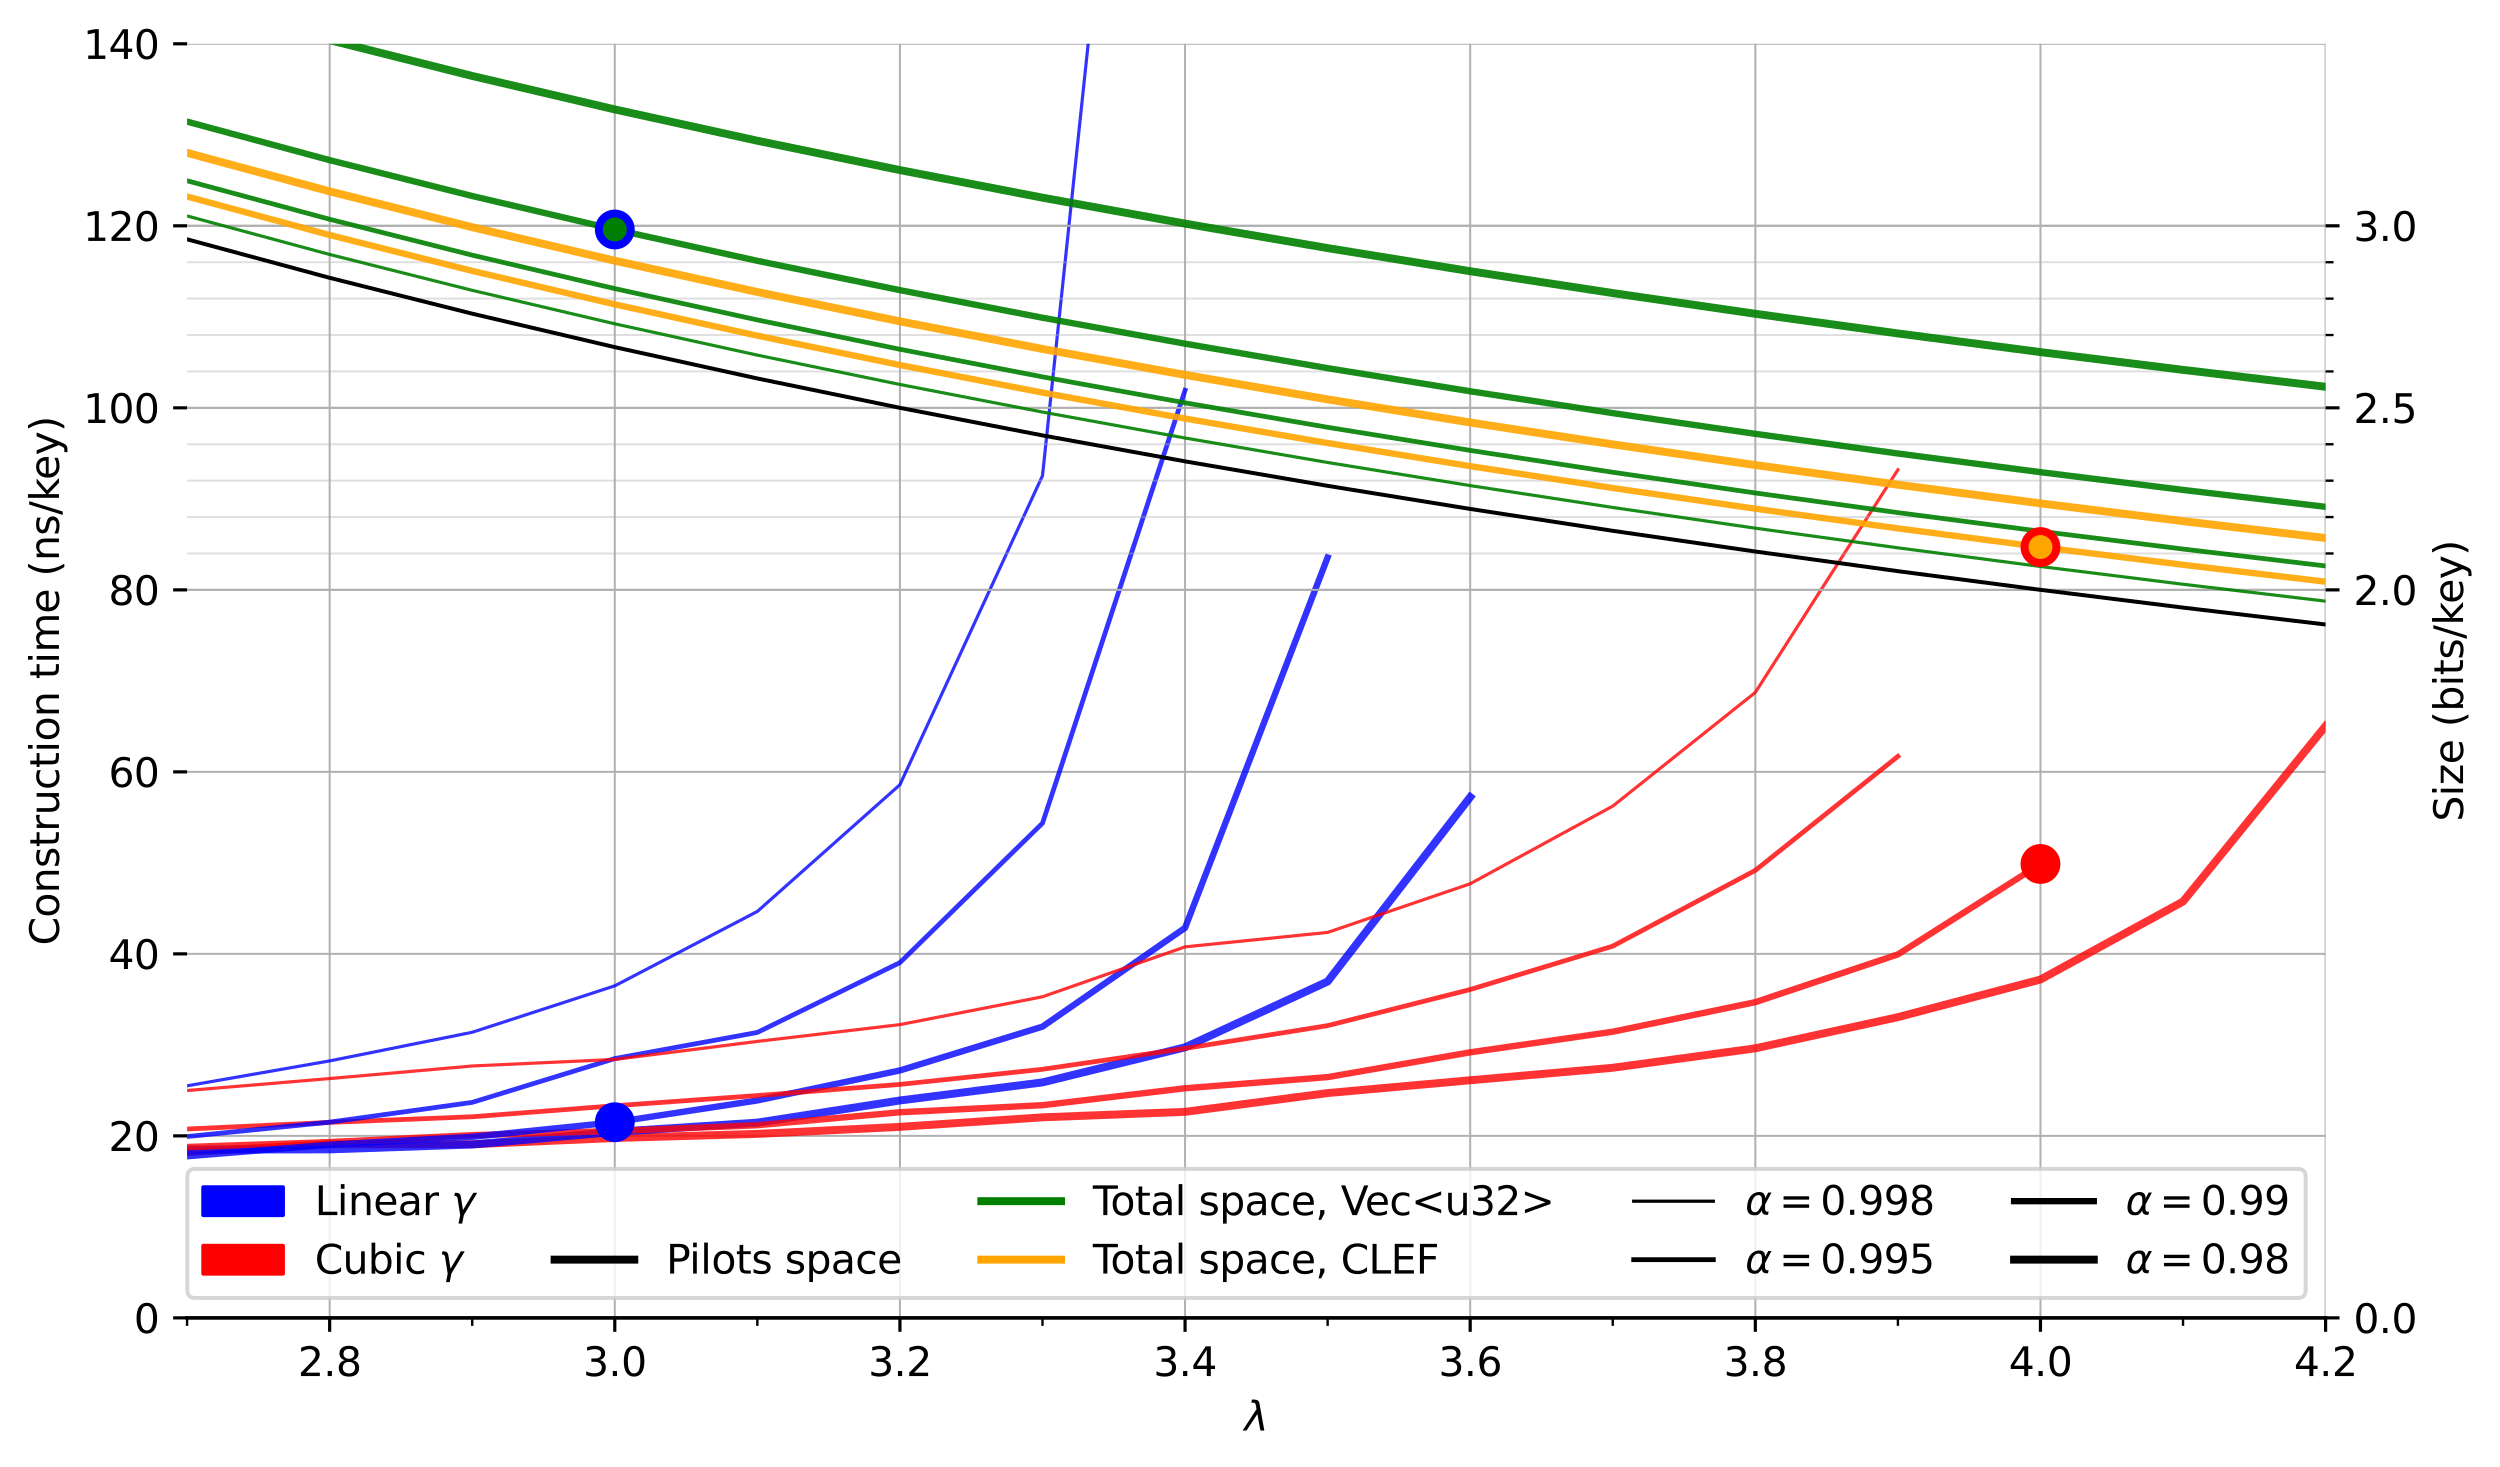 <?xml version="1.0" encoding="utf-8" standalone="no"?>
<!DOCTYPE svg PUBLIC "-//W3C//DTD SVG 1.1//EN"
  "http://www.w3.org/Graphics/SVG/1.1/DTD/svg11.dtd">
<svg xmlns:xlink="http://www.w3.org/1999/xlink" width="627.6pt" height="368.4pt" viewBox="0 0 627.6 368.4" xmlns="http://www.w3.org/2000/svg" version="1.1">
 <defs>
  <style type="text/css">*{stroke-linejoin: round; stroke-linecap: butt}</style>
 </defs>
 <g id="figure_1">
  <g id="patch_1">
   <path d="M 0 368.4 
L 627.6 368.4 
L 627.6 0 
L 0 0 
z
" style="fill: #ffffff"/>
  </g>
  <g id="axes_1">
   <g id="patch_2">
    <path d="M 46.966 330.843 
L 583.818 330.843 
L 583.818 10.999 
L 46.966 10.999 
z
" style="fill: #ffffff"/>
   </g>
   <g id="matplotlib.axis_1">
    <g id="xtick_1">
     <g id="line2d_1">
      <path d="M 82.756 330.843 
L 82.756 10.999 
" clip-path="url(#pf27d8ce9b6)" style="fill: none; stroke: #b0b0b0; stroke-width: 0.5; stroke-linecap: square"/>
     </g>
     <g id="line2d_2">
      <defs>
       <path id="mbc148c05b4" d="M 0 0 
L 0 3.5 
" style="stroke: #000000; stroke-width: 0.8"/>
      </defs>
      <g>
       <use xlink:href="#mbc148c05b4" x="82.756" y="330.843" style="stroke: #000000; stroke-width: 0.8"/>
      </g>
     </g>
     <g id="text_1">
      <!-- 2.8 -->
      <g transform="translate(74.804 345.442) scale(0.1 -0.1)">
       <defs>
        <path id="DejaVuSans-32" d="M 1228 531 
L 3431 531 
L 3431 0 
L 469 0 
L 469 531 
Q 828 903 1448 1529 
Q 2069 2156 2228 2338 
Q 2531 2678 2651 2914 
Q 2772 3150 2772 3378 
Q 2772 3750 2511 3984 
Q 2250 4219 1831 4219 
Q 1534 4219 1204 4116 
Q 875 4013 500 3803 
L 500 4441 
Q 881 4594 1212 4672 
Q 1544 4750 1819 4750 
Q 2544 4750 2975 4387 
Q 3406 4025 3406 3419 
Q 3406 3131 3298 2873 
Q 3191 2616 2906 2266 
Q 2828 2175 2409 1742 
Q 1991 1309 1228 531 
z
" transform="scale(0.016)"/>
        <path id="DejaVuSans-2e" d="M 684 794 
L 1344 794 
L 1344 0 
L 684 0 
L 684 794 
z
" transform="scale(0.016)"/>
        <path id="DejaVuSans-38" d="M 2034 2216 
Q 1584 2216 1326 1975 
Q 1069 1734 1069 1313 
Q 1069 891 1326 650 
Q 1584 409 2034 409 
Q 2484 409 2743 651 
Q 3003 894 3003 1313 
Q 3003 1734 2745 1975 
Q 2488 2216 2034 2216 
z
M 1403 2484 
Q 997 2584 770 2862 
Q 544 3141 544 3541 
Q 544 4100 942 4425 
Q 1341 4750 2034 4750 
Q 2731 4750 3128 4425 
Q 3525 4100 3525 3541 
Q 3525 3141 3298 2862 
Q 3072 2584 2669 2484 
Q 3125 2378 3379 2068 
Q 3634 1759 3634 1313 
Q 3634 634 3220 271 
Q 2806 -91 2034 -91 
Q 1263 -91 848 271 
Q 434 634 434 1313 
Q 434 1759 690 2068 
Q 947 2378 1403 2484 
z
M 1172 3481 
Q 1172 3119 1398 2916 
Q 1625 2713 2034 2713 
Q 2441 2713 2670 2916 
Q 2900 3119 2900 3481 
Q 2900 3844 2670 4047 
Q 2441 4250 2034 4250 
Q 1625 4250 1398 4047 
Q 1172 3844 1172 3481 
z
" transform="scale(0.016)"/>
       </defs>
       <use xlink:href="#DejaVuSans-32"/>
       <use xlink:href="#DejaVuSans-2e" transform="translate(63.623 0)"/>
       <use xlink:href="#DejaVuSans-38" transform="translate(95.41 0)"/>
      </g>
     </g>
    </g>
    <g id="xtick_2">
     <g id="line2d_3">
      <path d="M 154.336 330.843 
L 154.336 10.999 
" clip-path="url(#pf27d8ce9b6)" style="fill: none; stroke: #b0b0b0; stroke-width: 0.5; stroke-linecap: square"/>
     </g>
     <g id="line2d_4">
      <g>
       <use xlink:href="#mbc148c05b4" x="154.336" y="330.843" style="stroke: #000000; stroke-width: 0.8"/>
      </g>
     </g>
     <g id="text_2">
      <!-- 3.0 -->
      <g transform="translate(146.385 345.442) scale(0.1 -0.1)">
       <defs>
        <path id="DejaVuSans-33" d="M 2597 2516 
Q 3050 2419 3304 2112 
Q 3559 1806 3559 1356 
Q 3559 666 3084 287 
Q 2609 -91 1734 -91 
Q 1441 -91 1130 -33 
Q 819 25 488 141 
L 488 750 
Q 750 597 1062 519 
Q 1375 441 1716 441 
Q 2309 441 2620 675 
Q 2931 909 2931 1356 
Q 2931 1769 2642 2001 
Q 2353 2234 1838 2234 
L 1294 2234 
L 1294 2753 
L 1863 2753 
Q 2328 2753 2575 2939 
Q 2822 3125 2822 3475 
Q 2822 3834 2567 4026 
Q 2313 4219 1838 4219 
Q 1578 4219 1281 4162 
Q 984 4106 628 3988 
L 628 4550 
Q 988 4650 1302 4700 
Q 1616 4750 1894 4750 
Q 2613 4750 3031 4423 
Q 3450 4097 3450 3541 
Q 3450 3153 3228 2886 
Q 3006 2619 2597 2516 
z
" transform="scale(0.016)"/>
        <path id="DejaVuSans-30" d="M 2034 4250 
Q 1547 4250 1301 3770 
Q 1056 3291 1056 2328 
Q 1056 1369 1301 889 
Q 1547 409 2034 409 
Q 2525 409 2770 889 
Q 3016 1369 3016 2328 
Q 3016 3291 2770 3770 
Q 2525 4250 2034 4250 
z
M 2034 4750 
Q 2819 4750 3233 4129 
Q 3647 3509 3647 2328 
Q 3647 1150 3233 529 
Q 2819 -91 2034 -91 
Q 1250 -91 836 529 
Q 422 1150 422 2328 
Q 422 3509 836 4129 
Q 1250 4750 2034 4750 
z
" transform="scale(0.016)"/>
       </defs>
       <use xlink:href="#DejaVuSans-33"/>
       <use xlink:href="#DejaVuSans-2e" transform="translate(63.623 0)"/>
       <use xlink:href="#DejaVuSans-30" transform="translate(95.41 0)"/>
      </g>
     </g>
    </g>
    <g id="xtick_3">
     <g id="line2d_5">
      <path d="M 225.917 330.843 
L 225.917 10.999 
" clip-path="url(#pf27d8ce9b6)" style="fill: none; stroke: #b0b0b0; stroke-width: 0.5; stroke-linecap: square"/>
     </g>
     <g id="line2d_6">
      <g>
       <use xlink:href="#mbc148c05b4" x="225.917" y="330.843" style="stroke: #000000; stroke-width: 0.8"/>
      </g>
     </g>
     <g id="text_3">
      <!-- 3.2 -->
      <g transform="translate(217.965 345.442) scale(0.1 -0.1)">
       <use xlink:href="#DejaVuSans-33"/>
       <use xlink:href="#DejaVuSans-2e" transform="translate(63.623 0)"/>
       <use xlink:href="#DejaVuSans-32" transform="translate(95.41 0)"/>
      </g>
     </g>
    </g>
    <g id="xtick_4">
     <g id="line2d_7">
      <path d="M 297.497 330.843 
L 297.497 10.999 
" clip-path="url(#pf27d8ce9b6)" style="fill: none; stroke: #b0b0b0; stroke-width: 0.5; stroke-linecap: square"/>
     </g>
     <g id="line2d_8">
      <g>
       <use xlink:href="#mbc148c05b4" x="297.497" y="330.843" style="stroke: #000000; stroke-width: 0.8"/>
      </g>
     </g>
     <g id="text_4">
      <!-- 3.4 -->
      <g transform="translate(289.545 345.442) scale(0.1 -0.1)">
       <defs>
        <path id="DejaVuSans-34" d="M 2419 4116 
L 825 1625 
L 2419 1625 
L 2419 4116 
z
M 2253 4666 
L 3047 4666 
L 3047 1625 
L 3713 1625 
L 3713 1100 
L 3047 1100 
L 3047 0 
L 2419 0 
L 2419 1100 
L 313 1100 
L 313 1709 
L 2253 4666 
z
" transform="scale(0.016)"/>
       </defs>
       <use xlink:href="#DejaVuSans-33"/>
       <use xlink:href="#DejaVuSans-2e" transform="translate(63.623 0)"/>
       <use xlink:href="#DejaVuSans-34" transform="translate(95.41 0)"/>
      </g>
     </g>
    </g>
    <g id="xtick_5">
     <g id="line2d_9">
      <path d="M 369.077 330.843 
L 369.077 10.999 
" clip-path="url(#pf27d8ce9b6)" style="fill: none; stroke: #b0b0b0; stroke-width: 0.5; stroke-linecap: square"/>
     </g>
     <g id="line2d_10">
      <g>
       <use xlink:href="#mbc148c05b4" x="369.077" y="330.843" style="stroke: #000000; stroke-width: 0.8"/>
      </g>
     </g>
     <g id="text_5">
      <!-- 3.6 -->
      <g transform="translate(361.126 345.442) scale(0.1 -0.1)">
       <defs>
        <path id="DejaVuSans-36" d="M 2113 2584 
Q 1688 2584 1439 2293 
Q 1191 2003 1191 1497 
Q 1191 994 1439 701 
Q 1688 409 2113 409 
Q 2538 409 2786 701 
Q 3034 994 3034 1497 
Q 3034 2003 2786 2293 
Q 2538 2584 2113 2584 
z
M 3366 4563 
L 3366 3988 
Q 3128 4100 2886 4159 
Q 2644 4219 2406 4219 
Q 1781 4219 1451 3797 
Q 1122 3375 1075 2522 
Q 1259 2794 1537 2939 
Q 1816 3084 2150 3084 
Q 2853 3084 3261 2657 
Q 3669 2231 3669 1497 
Q 3669 778 3244 343 
Q 2819 -91 2113 -91 
Q 1303 -91 875 529 
Q 447 1150 447 2328 
Q 447 3434 972 4092 
Q 1497 4750 2381 4750 
Q 2619 4750 2861 4703 
Q 3103 4656 3366 4563 
z
" transform="scale(0.016)"/>
       </defs>
       <use xlink:href="#DejaVuSans-33"/>
       <use xlink:href="#DejaVuSans-2e" transform="translate(63.623 0)"/>
       <use xlink:href="#DejaVuSans-36" transform="translate(95.41 0)"/>
      </g>
     </g>
    </g>
    <g id="xtick_6">
     <g id="line2d_11">
      <path d="M 440.658 330.843 
L 440.658 10.999 
" clip-path="url(#pf27d8ce9b6)" style="fill: none; stroke: #b0b0b0; stroke-width: 0.5; stroke-linecap: square"/>
     </g>
     <g id="line2d_12">
      <g>
       <use xlink:href="#mbc148c05b4" x="440.658" y="330.843" style="stroke: #000000; stroke-width: 0.8"/>
      </g>
     </g>
     <g id="text_6">
      <!-- 3.8 -->
      <g transform="translate(432.706 345.442) scale(0.1 -0.1)">
       <use xlink:href="#DejaVuSans-33"/>
       <use xlink:href="#DejaVuSans-2e" transform="translate(63.623 0)"/>
       <use xlink:href="#DejaVuSans-38" transform="translate(95.41 0)"/>
      </g>
     </g>
    </g>
    <g id="xtick_7">
     <g id="line2d_13">
      <path d="M 512.238 330.843 
L 512.238 10.999 
" clip-path="url(#pf27d8ce9b6)" style="fill: none; stroke: #b0b0b0; stroke-width: 0.5; stroke-linecap: square"/>
     </g>
     <g id="line2d_14">
      <g>
       <use xlink:href="#mbc148c05b4" x="512.238" y="330.843" style="stroke: #000000; stroke-width: 0.8"/>
      </g>
     </g>
     <g id="text_7">
      <!-- 4.0 -->
      <g transform="translate(504.286 345.442) scale(0.1 -0.1)">
       <use xlink:href="#DejaVuSans-34"/>
       <use xlink:href="#DejaVuSans-2e" transform="translate(63.623 0)"/>
       <use xlink:href="#DejaVuSans-30" transform="translate(95.41 0)"/>
      </g>
     </g>
    </g>
    <g id="xtick_8">
     <g id="line2d_15">
      <path d="M 583.818 330.843 
L 583.818 10.999 
" clip-path="url(#pf27d8ce9b6)" style="fill: none; stroke: #b0b0b0; stroke-width: 0.5; stroke-linecap: square"/>
     </g>
     <g id="line2d_16">
      <g>
       <use xlink:href="#mbc148c05b4" x="583.818" y="330.843" style="stroke: #000000; stroke-width: 0.8"/>
      </g>
     </g>
     <g id="text_8">
      <!-- 4.2 -->
      <g transform="translate(575.867 345.442) scale(0.1 -0.1)">
       <use xlink:href="#DejaVuSans-34"/>
       <use xlink:href="#DejaVuSans-2e" transform="translate(63.623 0)"/>
       <use xlink:href="#DejaVuSans-32" transform="translate(95.41 0)"/>
      </g>
     </g>
    </g>
    <g id="xtick_9">
     <g id="line2d_17">
      <defs>
       <path id="m0cd9bfb0f4" d="M 0 0 
L 0 2 
" style="stroke: #000000; stroke-width: 0.6"/>
      </defs>
      <g>
       <use xlink:href="#m0cd9bfb0f4" x="46.966" y="330.843" style="stroke: #000000; stroke-width: 0.6"/>
      </g>
     </g>
    </g>
    <g id="xtick_10">
     <g id="line2d_18">
      <g>
       <use xlink:href="#m0cd9bfb0f4" x="118.546" y="330.843" style="stroke: #000000; stroke-width: 0.6"/>
      </g>
     </g>
    </g>
    <g id="xtick_11">
     <g id="line2d_19">
      <g>
       <use xlink:href="#m0cd9bfb0f4" x="190.126" y="330.843" style="stroke: #000000; stroke-width: 0.6"/>
      </g>
     </g>
    </g>
    <g id="xtick_12">
     <g id="line2d_20">
      <g>
       <use xlink:href="#m0cd9bfb0f4" x="261.707" y="330.843" style="stroke: #000000; stroke-width: 0.6"/>
      </g>
     </g>
    </g>
    <g id="xtick_13">
     <g id="line2d_21">
      <g>
       <use xlink:href="#m0cd9bfb0f4" x="333.287" y="330.843" style="stroke: #000000; stroke-width: 0.6"/>
      </g>
     </g>
    </g>
    <g id="xtick_14">
     <g id="line2d_22">
      <g>
       <use xlink:href="#m0cd9bfb0f4" x="404.867" y="330.843" style="stroke: #000000; stroke-width: 0.6"/>
      </g>
     </g>
    </g>
    <g id="xtick_15">
     <g id="line2d_23">
      <g>
       <use xlink:href="#m0cd9bfb0f4" x="476.448" y="330.843" style="stroke: #000000; stroke-width: 0.6"/>
      </g>
     </g>
    </g>
    <g id="xtick_16">
     <g id="line2d_24">
      <g>
       <use xlink:href="#m0cd9bfb0f4" x="548.028" y="330.843" style="stroke: #000000; stroke-width: 0.6"/>
      </g>
     </g>
    </g>
    <g id="text_9">
     <!-- $\lambda$ -->
     <g transform="translate(312.392 359.12) scale(0.1 -0.1)">
      <defs>
       <path id="DejaVuSans-Oblique-3bb" d="M 2350 4316 
L 3125 0 
L 2516 0 
L 2038 2588 
L 328 0 
L -281 0 
L 1903 3356 
L 1794 3975 
Q 1725 4369 1391 4369 
L 1091 4369 
L 1184 4863 
L 1550 4856 
Q 2253 4847 2350 4316 
z
" transform="scale(0.016)"/>
      </defs>
      <use xlink:href="#DejaVuSans-Oblique-3bb" transform="translate(0 0.016)"/>
     </g>
    </g>
   </g>
   <g id="matplotlib.axis_2">
    <g id="ytick_1">
     <g id="line2d_25">
      <path d="M 46.966 330.843 
L 583.818 330.843 
" clip-path="url(#pf27d8ce9b6)" style="fill: none; stroke: #b0b0b0; stroke-width: 0.5; stroke-linecap: square"/>
     </g>
     <g id="line2d_26">
      <defs>
       <path id="m68833908c8" d="M 0 0 
L -3.5 0 
" style="stroke: #000000; stroke-width: 0.8"/>
      </defs>
      <g>
       <use xlink:href="#m68833908c8" x="46.966" y="330.843" style="stroke: #000000; stroke-width: 0.8"/>
      </g>
     </g>
     <g id="text_10">
      <!-- 0 -->
      <g transform="translate(33.603 334.642) scale(0.1 -0.1)">
       <use xlink:href="#DejaVuSans-30"/>
      </g>
     </g>
    </g>
    <g id="ytick_2">
     <g id="line2d_27">
      <path d="M 46.966 285.151 
L 583.818 285.151 
" clip-path="url(#pf27d8ce9b6)" style="fill: none; stroke: #b0b0b0; stroke-width: 0.5; stroke-linecap: square"/>
     </g>
     <g id="line2d_28">
      <g>
       <use xlink:href="#m68833908c8" x="46.966" y="285.151" style="stroke: #000000; stroke-width: 0.8"/>
      </g>
     </g>
     <g id="text_11">
      <!-- 20 -->
      <g transform="translate(27.241 288.95) scale(0.1 -0.1)">
       <use xlink:href="#DejaVuSans-32"/>
       <use xlink:href="#DejaVuSans-30" transform="translate(63.623 0)"/>
      </g>
     </g>
    </g>
    <g id="ytick_3">
     <g id="line2d_29">
      <path d="M 46.966 239.459 
L 583.818 239.459 
" clip-path="url(#pf27d8ce9b6)" style="fill: none; stroke: #b0b0b0; stroke-width: 0.5; stroke-linecap: square"/>
     </g>
     <g id="line2d_30">
      <g>
       <use xlink:href="#m68833908c8" x="46.966" y="239.459" style="stroke: #000000; stroke-width: 0.8"/>
      </g>
     </g>
     <g id="text_12">
      <!-- 40 -->
      <g transform="translate(27.241 243.258) scale(0.1 -0.1)">
       <use xlink:href="#DejaVuSans-34"/>
       <use xlink:href="#DejaVuSans-30" transform="translate(63.623 0)"/>
      </g>
     </g>
    </g>
    <g id="ytick_4">
     <g id="line2d_31">
      <path d="M 46.966 193.767 
L 583.818 193.767 
" clip-path="url(#pf27d8ce9b6)" style="fill: none; stroke: #b0b0b0; stroke-width: 0.5; stroke-linecap: square"/>
     </g>
     <g id="line2d_32">
      <g>
       <use xlink:href="#m68833908c8" x="46.966" y="193.767" style="stroke: #000000; stroke-width: 0.8"/>
      </g>
     </g>
     <g id="text_13">
      <!-- 60 -->
      <g transform="translate(27.241 197.566) scale(0.1 -0.1)">
       <use xlink:href="#DejaVuSans-36"/>
       <use xlink:href="#DejaVuSans-30" transform="translate(63.623 0)"/>
      </g>
     </g>
    </g>
    <g id="ytick_5">
     <g id="line2d_33">
      <path d="M 46.966 148.075 
L 583.818 148.075 
" clip-path="url(#pf27d8ce9b6)" style="fill: none; stroke: #b0b0b0; stroke-width: 0.5; stroke-linecap: square"/>
     </g>
     <g id="line2d_34">
      <g>
       <use xlink:href="#m68833908c8" x="46.966" y="148.075" style="stroke: #000000; stroke-width: 0.8"/>
      </g>
     </g>
     <g id="text_14">
      <!-- 80 -->
      <g transform="translate(27.241 151.874) scale(0.1 -0.1)">
       <use xlink:href="#DejaVuSans-38"/>
       <use xlink:href="#DejaVuSans-30" transform="translate(63.623 0)"/>
      </g>
     </g>
    </g>
    <g id="ytick_6">
     <g id="line2d_35">
      <path d="M 46.966 102.383 
L 583.818 102.383 
" clip-path="url(#pf27d8ce9b6)" style="fill: none; stroke: #b0b0b0; stroke-width: 0.5; stroke-linecap: square"/>
     </g>
     <g id="line2d_36">
      <g>
       <use xlink:href="#m68833908c8" x="46.966" y="102.383" style="stroke: #000000; stroke-width: 0.8"/>
      </g>
     </g>
     <g id="text_15">
      <!-- 100 -->
      <g transform="translate(20.878 106.182) scale(0.1 -0.1)">
       <defs>
        <path id="DejaVuSans-31" d="M 794 531 
L 1825 531 
L 1825 4091 
L 703 3866 
L 703 4441 
L 1819 4666 
L 2450 4666 
L 2450 531 
L 3481 531 
L 3481 0 
L 794 0 
L 794 531 
z
" transform="scale(0.016)"/>
       </defs>
       <use xlink:href="#DejaVuSans-31"/>
       <use xlink:href="#DejaVuSans-30" transform="translate(63.623 0)"/>
       <use xlink:href="#DejaVuSans-30" transform="translate(127.246 0)"/>
      </g>
     </g>
    </g>
    <g id="ytick_7">
     <g id="line2d_37">
      <path d="M 46.966 56.691 
L 583.818 56.691 
" clip-path="url(#pf27d8ce9b6)" style="fill: none; stroke: #b0b0b0; stroke-width: 0.5; stroke-linecap: square"/>
     </g>
     <g id="line2d_38">
      <g>
       <use xlink:href="#m68833908c8" x="46.966" y="56.691" style="stroke: #000000; stroke-width: 0.8"/>
      </g>
     </g>
     <g id="text_16">
      <!-- 120 -->
      <g transform="translate(20.878 60.49) scale(0.1 -0.1)">
       <use xlink:href="#DejaVuSans-31"/>
       <use xlink:href="#DejaVuSans-32" transform="translate(63.623 0)"/>
       <use xlink:href="#DejaVuSans-30" transform="translate(127.246 0)"/>
      </g>
     </g>
    </g>
    <g id="ytick_8">
     <g id="line2d_39">
      <path d="M 46.966 10.999 
L 583.818 10.999 
" clip-path="url(#pf27d8ce9b6)" style="fill: none; stroke: #b0b0b0; stroke-width: 0.5; stroke-linecap: square"/>
     </g>
     <g id="line2d_40">
      <g>
       <use xlink:href="#m68833908c8" x="46.966" y="10.999" style="stroke: #000000; stroke-width: 0.8"/>
      </g>
     </g>
     <g id="text_17">
      <!-- 140 -->
      <g transform="translate(20.878 14.798) scale(0.1 -0.1)">
       <use xlink:href="#DejaVuSans-31"/>
       <use xlink:href="#DejaVuSans-34" transform="translate(63.623 0)"/>
       <use xlink:href="#DejaVuSans-30" transform="translate(127.246 0)"/>
      </g>
     </g>
    </g>
    <g id="text_18">
     <!-- Construction time (ns/key) -->
     <g transform="translate(14.798 237.34) rotate(-90) scale(0.1 -0.1)">
      <defs>
       <path id="DejaVuSans-43" d="M 4122 4306 
L 4122 3641 
Q 3803 3938 3442 4084 
Q 3081 4231 2675 4231 
Q 1875 4231 1450 3742 
Q 1025 3253 1025 2328 
Q 1025 1406 1450 917 
Q 1875 428 2675 428 
Q 3081 428 3442 575 
Q 3803 722 4122 1019 
L 4122 359 
Q 3791 134 3420 21 
Q 3050 -91 2638 -91 
Q 1578 -91 968 557 
Q 359 1206 359 2328 
Q 359 3453 968 4101 
Q 1578 4750 2638 4750 
Q 3056 4750 3426 4639 
Q 3797 4528 4122 4306 
z
" transform="scale(0.016)"/>
       <path id="DejaVuSans-6f" d="M 1959 3097 
Q 1497 3097 1228 2736 
Q 959 2375 959 1747 
Q 959 1119 1226 758 
Q 1494 397 1959 397 
Q 2419 397 2687 759 
Q 2956 1122 2956 1747 
Q 2956 2369 2687 2733 
Q 2419 3097 1959 3097 
z
M 1959 3584 
Q 2709 3584 3137 3096 
Q 3566 2609 3566 1747 
Q 3566 888 3137 398 
Q 2709 -91 1959 -91 
Q 1206 -91 779 398 
Q 353 888 353 1747 
Q 353 2609 779 3096 
Q 1206 3584 1959 3584 
z
" transform="scale(0.016)"/>
       <path id="DejaVuSans-6e" d="M 3513 2113 
L 3513 0 
L 2938 0 
L 2938 2094 
Q 2938 2591 2744 2837 
Q 2550 3084 2163 3084 
Q 1697 3084 1428 2787 
Q 1159 2491 1159 1978 
L 1159 0 
L 581 0 
L 581 3500 
L 1159 3500 
L 1159 2956 
Q 1366 3272 1645 3428 
Q 1925 3584 2291 3584 
Q 2894 3584 3203 3211 
Q 3513 2838 3513 2113 
z
" transform="scale(0.016)"/>
       <path id="DejaVuSans-73" d="M 2834 3397 
L 2834 2853 
Q 2591 2978 2328 3040 
Q 2066 3103 1784 3103 
Q 1356 3103 1142 2972 
Q 928 2841 928 2578 
Q 928 2378 1081 2264 
Q 1234 2150 1697 2047 
L 1894 2003 
Q 2506 1872 2764 1633 
Q 3022 1394 3022 966 
Q 3022 478 2636 193 
Q 2250 -91 1575 -91 
Q 1294 -91 989 -36 
Q 684 19 347 128 
L 347 722 
Q 666 556 975 473 
Q 1284 391 1588 391 
Q 1994 391 2212 530 
Q 2431 669 2431 922 
Q 2431 1156 2273 1281 
Q 2116 1406 1581 1522 
L 1381 1569 
Q 847 1681 609 1914 
Q 372 2147 372 2553 
Q 372 3047 722 3315 
Q 1072 3584 1716 3584 
Q 2034 3584 2315 3537 
Q 2597 3491 2834 3397 
z
" transform="scale(0.016)"/>
       <path id="DejaVuSans-74" d="M 1172 4494 
L 1172 3500 
L 2356 3500 
L 2356 3053 
L 1172 3053 
L 1172 1153 
Q 1172 725 1289 603 
Q 1406 481 1766 481 
L 2356 481 
L 2356 0 
L 1766 0 
Q 1100 0 847 248 
Q 594 497 594 1153 
L 594 3053 
L 172 3053 
L 172 3500 
L 594 3500 
L 594 4494 
L 1172 4494 
z
" transform="scale(0.016)"/>
       <path id="DejaVuSans-72" d="M 2631 2963 
Q 2534 3019 2420 3045 
Q 2306 3072 2169 3072 
Q 1681 3072 1420 2755 
Q 1159 2438 1159 1844 
L 1159 0 
L 581 0 
L 581 3500 
L 1159 3500 
L 1159 2956 
Q 1341 3275 1631 3429 
Q 1922 3584 2338 3584 
Q 2397 3584 2469 3576 
Q 2541 3569 2628 3553 
L 2631 2963 
z
" transform="scale(0.016)"/>
       <path id="DejaVuSans-75" d="M 544 1381 
L 544 3500 
L 1119 3500 
L 1119 1403 
Q 1119 906 1312 657 
Q 1506 409 1894 409 
Q 2359 409 2629 706 
Q 2900 1003 2900 1516 
L 2900 3500 
L 3475 3500 
L 3475 0 
L 2900 0 
L 2900 538 
Q 2691 219 2414 64 
Q 2138 -91 1772 -91 
Q 1169 -91 856 284 
Q 544 659 544 1381 
z
M 1991 3584 
L 1991 3584 
z
" transform="scale(0.016)"/>
       <path id="DejaVuSans-63" d="M 3122 3366 
L 3122 2828 
Q 2878 2963 2633 3030 
Q 2388 3097 2138 3097 
Q 1578 3097 1268 2742 
Q 959 2388 959 1747 
Q 959 1106 1268 751 
Q 1578 397 2138 397 
Q 2388 397 2633 464 
Q 2878 531 3122 666 
L 3122 134 
Q 2881 22 2623 -34 
Q 2366 -91 2075 -91 
Q 1284 -91 818 406 
Q 353 903 353 1747 
Q 353 2603 823 3093 
Q 1294 3584 2113 3584 
Q 2378 3584 2631 3529 
Q 2884 3475 3122 3366 
z
" transform="scale(0.016)"/>
       <path id="DejaVuSans-69" d="M 603 3500 
L 1178 3500 
L 1178 0 
L 603 0 
L 603 3500 
z
M 603 4863 
L 1178 4863 
L 1178 4134 
L 603 4134 
L 603 4863 
z
" transform="scale(0.016)"/>
       <path id="DejaVuSans-20" transform="scale(0.016)"/>
       <path id="DejaVuSans-6d" d="M 3328 2828 
Q 3544 3216 3844 3400 
Q 4144 3584 4550 3584 
Q 5097 3584 5394 3201 
Q 5691 2819 5691 2113 
L 5691 0 
L 5113 0 
L 5113 2094 
Q 5113 2597 4934 2840 
Q 4756 3084 4391 3084 
Q 3944 3084 3684 2787 
Q 3425 2491 3425 1978 
L 3425 0 
L 2847 0 
L 2847 2094 
Q 2847 2600 2669 2842 
Q 2491 3084 2119 3084 
Q 1678 3084 1418 2786 
Q 1159 2488 1159 1978 
L 1159 0 
L 581 0 
L 581 3500 
L 1159 3500 
L 1159 2956 
Q 1356 3278 1631 3431 
Q 1906 3584 2284 3584 
Q 2666 3584 2933 3390 
Q 3200 3197 3328 2828 
z
" transform="scale(0.016)"/>
       <path id="DejaVuSans-65" d="M 3597 1894 
L 3597 1613 
L 953 1613 
Q 991 1019 1311 708 
Q 1631 397 2203 397 
Q 2534 397 2845 478 
Q 3156 559 3463 722 
L 3463 178 
Q 3153 47 2828 -22 
Q 2503 -91 2169 -91 
Q 1331 -91 842 396 
Q 353 884 353 1716 
Q 353 2575 817 3079 
Q 1281 3584 2069 3584 
Q 2775 3584 3186 3129 
Q 3597 2675 3597 1894 
z
M 3022 2063 
Q 3016 2534 2758 2815 
Q 2500 3097 2075 3097 
Q 1594 3097 1305 2825 
Q 1016 2553 972 2059 
L 3022 2063 
z
" transform="scale(0.016)"/>
       <path id="DejaVuSans-28" d="M 1984 4856 
Q 1566 4138 1362 3434 
Q 1159 2731 1159 2009 
Q 1159 1288 1364 580 
Q 1569 -128 1984 -844 
L 1484 -844 
Q 1016 -109 783 600 
Q 550 1309 550 2009 
Q 550 2706 781 3412 
Q 1013 4119 1484 4856 
L 1984 4856 
z
" transform="scale(0.016)"/>
       <path id="DejaVuSans-2f" d="M 1625 4666 
L 2156 4666 
L 531 -594 
L 0 -594 
L 1625 4666 
z
" transform="scale(0.016)"/>
       <path id="DejaVuSans-6b" d="M 581 4863 
L 1159 4863 
L 1159 1991 
L 2875 3500 
L 3609 3500 
L 1753 1863 
L 3688 0 
L 2938 0 
L 1159 1709 
L 1159 0 
L 581 0 
L 581 4863 
z
" transform="scale(0.016)"/>
       <path id="DejaVuSans-79" d="M 2059 -325 
Q 1816 -950 1584 -1140 
Q 1353 -1331 966 -1331 
L 506 -1331 
L 506 -850 
L 844 -850 
Q 1081 -850 1212 -737 
Q 1344 -625 1503 -206 
L 1606 56 
L 191 3500 
L 800 3500 
L 1894 763 
L 2988 3500 
L 3597 3500 
L 2059 -325 
z
" transform="scale(0.016)"/>
       <path id="DejaVuSans-29" d="M 513 4856 
L 1013 4856 
Q 1481 4119 1714 3412 
Q 1947 2706 1947 2009 
Q 1947 1309 1714 600 
Q 1481 -109 1013 -844 
L 513 -844 
Q 928 -128 1133 580 
Q 1338 1288 1338 2009 
Q 1338 2731 1133 3434 
Q 928 4138 513 4856 
z
" transform="scale(0.016)"/>
      </defs>
      <use xlink:href="#DejaVuSans-43"/>
      <use xlink:href="#DejaVuSans-6f" transform="translate(69.824 0)"/>
      <use xlink:href="#DejaVuSans-6e" transform="translate(131.006 0)"/>
      <use xlink:href="#DejaVuSans-73" transform="translate(194.385 0)"/>
      <use xlink:href="#DejaVuSans-74" transform="translate(246.484 0)"/>
      <use xlink:href="#DejaVuSans-72" transform="translate(285.693 0)"/>
      <use xlink:href="#DejaVuSans-75" transform="translate(326.807 0)"/>
      <use xlink:href="#DejaVuSans-63" transform="translate(390.186 0)"/>
      <use xlink:href="#DejaVuSans-74" transform="translate(445.166 0)"/>
      <use xlink:href="#DejaVuSans-69" transform="translate(484.375 0)"/>
      <use xlink:href="#DejaVuSans-6f" transform="translate(512.158 0)"/>
      <use xlink:href="#DejaVuSans-6e" transform="translate(573.34 0)"/>
      <use xlink:href="#DejaVuSans-20" transform="translate(636.719 0)"/>
      <use xlink:href="#DejaVuSans-74" transform="translate(668.506 0)"/>
      <use xlink:href="#DejaVuSans-69" transform="translate(707.715 0)"/>
      <use xlink:href="#DejaVuSans-6d" transform="translate(735.498 0)"/>
      <use xlink:href="#DejaVuSans-65" transform="translate(832.91 0)"/>
      <use xlink:href="#DejaVuSans-20" transform="translate(894.434 0)"/>
      <use xlink:href="#DejaVuSans-28" transform="translate(926.221 0)"/>
      <use xlink:href="#DejaVuSans-6e" transform="translate(965.234 0)"/>
      <use xlink:href="#DejaVuSans-73" transform="translate(1028.613 0)"/>
      <use xlink:href="#DejaVuSans-2f" transform="translate(1080.713 0)"/>
      <use xlink:href="#DejaVuSans-6b" transform="translate(1114.404 0)"/>
      <use xlink:href="#DejaVuSans-65" transform="translate(1168.689 0)"/>
      <use xlink:href="#DejaVuSans-79" transform="translate(1230.213 0)"/>
      <use xlink:href="#DejaVuSans-29" transform="translate(1289.393 0)"/>
     </g>
    </g>
   </g>
   <g id="line2d_41">
    <path d="M 46.966 289.196 
L 82.756 287.23 
L 118.546 287.248 
L 154.336 285.679 
L 190.126 284.649 
L 225.917 282.882 
L 261.707 280.491 
L 297.497 279.114 
L 333.287 274.4 
L 369.077 271.183 
L 404.867 268.052 
L 440.658 263.163 
L 476.448 255.34 
L 512.238 245.896 
L 548.028 226.317 
L 583.818 182.247 
" clip-path="url(#pf27d8ce9b6)" style="fill: none; stroke: #ff0000; stroke-opacity: 0.8; stroke-width: 2; stroke-linecap: square"/>
   </g>
   <g id="line2d_42">
    <path d="M 46.966 288.56 
L 82.756 288.538 
L 118.546 287.314 
L 154.336 284.138 
L 190.126 281.819 
L 225.917 276.259 
L 261.707 271.719 
L 297.497 262.914 
L 333.287 246.398 
L 369.077 200.105 
" clip-path="url(#pf27d8ce9b6)" style="fill: none; stroke: #0000ff; stroke-opacity: 0.8; stroke-width: 2; stroke-linecap: square"/>
   </g>
   <g id="line2d_43">
    <path d="M 46.966 287.936 
L 82.756 286.703 
L 118.546 284.965 
L 154.336 283.911 
L 190.126 282.477 
L 225.917 279.221 
L 261.707 277.441 
L 297.497 273.194 
L 333.287 270.393 
L 369.077 264.173 
L 404.867 259.002 
L 440.658 251.577 
L 476.448 239.589 
L 512.238 216.891 
" clip-path="url(#pf27d8ce9b6)" style="fill: none; stroke: #ff0000; stroke-opacity: 0.8; stroke-width: 1.6; stroke-linecap: square"/>
   </g>
   <g id="line2d_44">
    <path d="M 46.966 290.265 
L 82.756 287.354 
L 118.546 285.388 
L 154.336 281.725 
L 190.126 276.254 
L 225.917 268.719 
L 261.707 257.722 
L 297.497 232.926 
L 333.287 139.942 
" clip-path="url(#pf27d8ce9b6)" style="fill: none; stroke: #0000ff; stroke-opacity: 0.8; stroke-width: 1.6; stroke-linecap: square"/>
   </g>
   <g id="line2d_45">
    <path d="M 46.966 283.425 
L 82.756 281.762 
L 118.546 280.347 
L 154.336 277.579 
L 190.126 275.023 
L 225.917 272.223 
L 261.707 268.428 
L 297.497 263.187 
L 333.287 257.47 
L 369.077 248.405 
L 404.867 237.512 
L 440.658 218.496 
L 476.448 189.876 
" clip-path="url(#pf27d8ce9b6)" style="fill: none; stroke: #ff0000; stroke-opacity: 0.8; stroke-width: 1.2; stroke-linecap: square"/>
   </g>
   <g id="line2d_46">
    <path d="M 46.966 285.317 
L 82.756 281.7 
L 118.546 276.741 
L 154.336 265.738 
L 190.126 259.175 
L 225.917 241.649 
L 261.707 206.655 
L 297.497 97.966 
" clip-path="url(#pf27d8ce9b6)" style="fill: none; stroke: #0000ff; stroke-opacity: 0.8; stroke-width: 1.2; stroke-linecap: square"/>
   </g>
   <g id="line2d_47">
    <path d="M 46.966 273.764 
L 82.756 270.757 
L 118.546 267.603 
L 154.336 265.954 
L 190.126 261.43 
L 225.917 257.214 
L 261.707 250.224 
L 297.497 237.694 
L 333.287 234.069 
L 369.077 221.857 
L 404.867 202.362 
L 440.658 173.821 
L 476.448 117.921 
" clip-path="url(#pf27d8ce9b6)" style="fill: none; stroke: #ff0000; stroke-opacity: 0.8; stroke-width: 0.8; stroke-linecap: square"/>
   </g>
   <g id="line2d_48">
    <path d="M 46.966 272.579 
L 82.756 266.325 
L 118.546 259.137 
L 154.336 247.481 
L 190.126 228.807 
L 225.917 196.994 
L 261.707 119.423 
L 274.444 -1 
" clip-path="url(#pf27d8ce9b6)" style="fill: none; stroke: #0000ff; stroke-opacity: 0.8; stroke-width: 0.8; stroke-linecap: square"/>
   </g>
   <g id="line2d_49">
    <defs>
     <path id="m9128cbbb69" d="M 0 4.5 
C 1.193 4.5 2.338 4.026 3.182 3.182 
C 4.026 2.338 4.5 1.193 4.5 0 
C 4.5 -1.193 4.026 -2.338 3.182 -3.182 
C 2.338 -4.026 1.193 -4.5 0 -4.5 
C -1.193 -4.5 -2.338 -4.026 -3.182 -3.182 
C -4.026 -2.338 -4.5 -1.193 -4.5 0 
C -4.5 1.193 -4.026 2.338 -3.182 3.182 
C -2.338 4.026 -1.193 4.5 0 4.5 
z
" style="stroke: #0000ff"/>
    </defs>
    <g clip-path="url(#pf27d8ce9b6)">
     <use xlink:href="#m9128cbbb69" x="154.336" y="281.725" style="fill: #0000ff; stroke: #0000ff"/>
    </g>
   </g>
   <g id="line2d_50">
    <defs>
     <path id="mb34bb783c8" d="M 0 4.5 
C 1.193 4.5 2.338 4.026 3.182 3.182 
C 4.026 2.338 4.5 1.193 4.5 0 
C 4.5 -1.193 4.026 -2.338 3.182 -3.182 
C 2.338 -4.026 1.193 -4.5 0 -4.5 
C -1.193 -4.5 -2.338 -4.026 -3.182 -3.182 
C -4.026 -2.338 -4.5 -1.193 -4.5 0 
C -4.5 1.193 -4.026 2.338 -3.182 3.182 
C -2.338 4.026 -1.193 4.5 0 4.5 
z
" style="stroke: #ff0000"/>
    </defs>
    <g clip-path="url(#pf27d8ce9b6)">
     <use xlink:href="#mb34bb783c8" x="512.238" y="216.891" style="fill: #ff0000; stroke: #ff0000"/>
    </g>
   </g>
   <g id="patch_3">
    <path d="M 46.966 330.843 
L 583.818 330.843 
" style="fill: none; stroke: #000000; stroke-width: 0.8; stroke-linejoin: miter; stroke-linecap: square"/>
   </g>
  </g>
  <g id="axes_2">
   <g id="matplotlib.axis_3">
    <g id="ytick_9">
     <g id="line2d_51">
      <path d="M 46.966 330.843 
L 583.818 330.843 
" clip-path="url(#pf27d8ce9b6)" style="fill: none; stroke: #b0b0b0; stroke-width: 0.5; stroke-linecap: square"/>
     </g>
     <g id="line2d_52">
      <defs>
       <path id="m6453c9d9ac" d="M 0 0 
L 3.5 0 
" style="stroke: #000000; stroke-width: 0.8"/>
      </defs>
      <g>
       <use xlink:href="#m6453c9d9ac" x="583.818" y="330.843" style="stroke: #000000; stroke-width: 0.8"/>
      </g>
     </g>
     <g id="text_19">
      <!-- 0.0 -->
      <g transform="translate(590.818 334.642) scale(0.1 -0.1)">
       <use xlink:href="#DejaVuSans-30"/>
       <use xlink:href="#DejaVuSans-2e" transform="translate(63.623 0)"/>
       <use xlink:href="#DejaVuSans-30" transform="translate(95.41 0)"/>
      </g>
     </g>
    </g>
    <g id="ytick_10">
     <g id="line2d_53">
      <path d="M 46.966 148.075 
L 583.818 148.075 
" clip-path="url(#pf27d8ce9b6)" style="fill: none; stroke: #b0b0b0; stroke-width: 0.5; stroke-linecap: square"/>
     </g>
     <g id="line2d_54">
      <g>
       <use xlink:href="#m6453c9d9ac" x="583.818" y="148.075" style="stroke: #000000; stroke-width: 0.8"/>
      </g>
     </g>
     <g id="text_20">
      <!-- 2.0 -->
      <g transform="translate(590.818 151.874) scale(0.1 -0.1)">
       <use xlink:href="#DejaVuSans-32"/>
       <use xlink:href="#DejaVuSans-2e" transform="translate(63.623 0)"/>
       <use xlink:href="#DejaVuSans-30" transform="translate(95.41 0)"/>
      </g>
     </g>
    </g>
    <g id="ytick_11">
     <g id="line2d_55">
      <path d="M 46.966 102.383 
L 583.818 102.383 
" clip-path="url(#pf27d8ce9b6)" style="fill: none; stroke: #b0b0b0; stroke-width: 0.5; stroke-linecap: square"/>
     </g>
     <g id="line2d_56">
      <g>
       <use xlink:href="#m6453c9d9ac" x="583.818" y="102.383" style="stroke: #000000; stroke-width: 0.8"/>
      </g>
     </g>
     <g id="text_21">
      <!-- 2.5 -->
      <g transform="translate(590.818 106.182) scale(0.1 -0.1)">
       <defs>
        <path id="DejaVuSans-35" d="M 691 4666 
L 3169 4666 
L 3169 4134 
L 1269 4134 
L 1269 2991 
Q 1406 3038 1543 3061 
Q 1681 3084 1819 3084 
Q 2600 3084 3056 2656 
Q 3513 2228 3513 1497 
Q 3513 744 3044 326 
Q 2575 -91 1722 -91 
Q 1428 -91 1123 -41 
Q 819 9 494 109 
L 494 744 
Q 775 591 1075 516 
Q 1375 441 1709 441 
Q 2250 441 2565 725 
Q 2881 1009 2881 1497 
Q 2881 1984 2565 2268 
Q 2250 2553 1709 2553 
Q 1456 2553 1204 2497 
Q 953 2441 691 2322 
L 691 4666 
z
" transform="scale(0.016)"/>
       </defs>
       <use xlink:href="#DejaVuSans-32"/>
       <use xlink:href="#DejaVuSans-2e" transform="translate(63.623 0)"/>
       <use xlink:href="#DejaVuSans-35" transform="translate(95.41 0)"/>
      </g>
     </g>
    </g>
    <g id="ytick_12">
     <g id="line2d_57">
      <path d="M 46.966 56.691 
L 583.818 56.691 
" clip-path="url(#pf27d8ce9b6)" style="fill: none; stroke: #b0b0b0; stroke-width: 0.5; stroke-linecap: square"/>
     </g>
     <g id="line2d_58">
      <g>
       <use xlink:href="#m6453c9d9ac" x="583.818" y="56.691" style="stroke: #000000; stroke-width: 0.8"/>
      </g>
     </g>
     <g id="text_22">
      <!-- 3.0 -->
      <g transform="translate(590.818 60.49) scale(0.1 -0.1)">
       <use xlink:href="#DejaVuSans-33"/>
       <use xlink:href="#DejaVuSans-2e" transform="translate(63.623 0)"/>
       <use xlink:href="#DejaVuSans-30" transform="translate(95.41 0)"/>
      </g>
     </g>
    </g>
    <g id="ytick_13">
     <g id="line2d_59">
      <path d="M 46.966 138.937 
L 583.818 138.937 
" clip-path="url(#pf27d8ce9b6)" style="fill: none; stroke: #b0b0b0; stroke-opacity: 0.4; stroke-width: 0.5; stroke-linecap: square"/>
     </g>
     <g id="line2d_60">
      <defs>
       <path id="ma72f18f990" d="M 0 0 
L 2 0 
" style="stroke: #000000; stroke-width: 0.6"/>
      </defs>
      <g>
       <use xlink:href="#ma72f18f990" x="583.818" y="138.937" style="stroke: #000000; stroke-width: 0.6"/>
      </g>
     </g>
    </g>
    <g id="ytick_14">
     <g id="line2d_61">
      <path d="M 46.966 129.798 
L 583.818 129.798 
" clip-path="url(#pf27d8ce9b6)" style="fill: none; stroke: #b0b0b0; stroke-opacity: 0.4; stroke-width: 0.5; stroke-linecap: square"/>
     </g>
     <g id="line2d_62">
      <g>
       <use xlink:href="#ma72f18f990" x="583.818" y="129.798" style="stroke: #000000; stroke-width: 0.6"/>
      </g>
     </g>
    </g>
    <g id="ytick_15">
     <g id="line2d_63">
      <path d="M 46.966 120.66 
L 583.818 120.66 
" clip-path="url(#pf27d8ce9b6)" style="fill: none; stroke: #b0b0b0; stroke-opacity: 0.4; stroke-width: 0.5; stroke-linecap: square"/>
     </g>
     <g id="line2d_64">
      <g>
       <use xlink:href="#ma72f18f990" x="583.818" y="120.66" style="stroke: #000000; stroke-width: 0.6"/>
      </g>
     </g>
    </g>
    <g id="ytick_16">
     <g id="line2d_65">
      <path d="M 46.966 111.522 
L 583.818 111.522 
" clip-path="url(#pf27d8ce9b6)" style="fill: none; stroke: #b0b0b0; stroke-opacity: 0.4; stroke-width: 0.5; stroke-linecap: square"/>
     </g>
     <g id="line2d_66">
      <g>
       <use xlink:href="#ma72f18f990" x="583.818" y="111.522" style="stroke: #000000; stroke-width: 0.6"/>
      </g>
     </g>
    </g>
    <g id="ytick_17">
     <g id="line2d_67">
      <path d="M 46.966 93.245 
L 583.818 93.245 
" clip-path="url(#pf27d8ce9b6)" style="fill: none; stroke: #b0b0b0; stroke-opacity: 0.4; stroke-width: 0.5; stroke-linecap: square"/>
     </g>
     <g id="line2d_68">
      <g>
       <use xlink:href="#ma72f18f990" x="583.818" y="93.245" style="stroke: #000000; stroke-width: 0.6"/>
      </g>
     </g>
    </g>
    <g id="ytick_18">
     <g id="line2d_69">
      <path d="M 46.966 84.106 
L 583.818 84.106 
" clip-path="url(#pf27d8ce9b6)" style="fill: none; stroke: #b0b0b0; stroke-opacity: 0.4; stroke-width: 0.5; stroke-linecap: square"/>
     </g>
     <g id="line2d_70">
      <g>
       <use xlink:href="#ma72f18f990" x="583.818" y="84.106" style="stroke: #000000; stroke-width: 0.6"/>
      </g>
     </g>
    </g>
    <g id="ytick_19">
     <g id="line2d_71">
      <path d="M 46.966 74.968 
L 583.818 74.968 
" clip-path="url(#pf27d8ce9b6)" style="fill: none; stroke: #b0b0b0; stroke-opacity: 0.4; stroke-width: 0.5; stroke-linecap: square"/>
     </g>
     <g id="line2d_72">
      <g>
       <use xlink:href="#ma72f18f990" x="583.818" y="74.968" style="stroke: #000000; stroke-width: 0.6"/>
      </g>
     </g>
    </g>
    <g id="ytick_20">
     <g id="line2d_73">
      <path d="M 46.966 65.83 
L 583.818 65.83 
" clip-path="url(#pf27d8ce9b6)" style="fill: none; stroke: #b0b0b0; stroke-opacity: 0.4; stroke-width: 0.5; stroke-linecap: square"/>
     </g>
     <g id="line2d_74">
      <g>
       <use xlink:href="#ma72f18f990" x="583.818" y="65.83" style="stroke: #000000; stroke-width: 0.6"/>
      </g>
     </g>
    </g>
    <g id="text_23">
     <!-- Size (bits/key) -->
     <g transform="translate(618.32 206.238) rotate(-90) scale(0.1 -0.1)">
      <defs>
       <path id="DejaVuSans-53" d="M 3425 4513 
L 3425 3897 
Q 3066 4069 2747 4153 
Q 2428 4238 2131 4238 
Q 1616 4238 1336 4038 
Q 1056 3838 1056 3469 
Q 1056 3159 1242 3001 
Q 1428 2844 1947 2747 
L 2328 2669 
Q 3034 2534 3370 2195 
Q 3706 1856 3706 1288 
Q 3706 609 3251 259 
Q 2797 -91 1919 -91 
Q 1588 -91 1214 -16 
Q 841 59 441 206 
L 441 856 
Q 825 641 1194 531 
Q 1563 422 1919 422 
Q 2459 422 2753 634 
Q 3047 847 3047 1241 
Q 3047 1584 2836 1778 
Q 2625 1972 2144 2069 
L 1759 2144 
Q 1053 2284 737 2584 
Q 422 2884 422 3419 
Q 422 4038 858 4394 
Q 1294 4750 2059 4750 
Q 2388 4750 2728 4690 
Q 3069 4631 3425 4513 
z
" transform="scale(0.016)"/>
       <path id="DejaVuSans-7a" d="M 353 3500 
L 3084 3500 
L 3084 2975 
L 922 459 
L 3084 459 
L 3084 0 
L 275 0 
L 275 525 
L 2438 3041 
L 353 3041 
L 353 3500 
z
" transform="scale(0.016)"/>
       <path id="DejaVuSans-62" d="M 3116 1747 
Q 3116 2381 2855 2742 
Q 2594 3103 2138 3103 
Q 1681 3103 1420 2742 
Q 1159 2381 1159 1747 
Q 1159 1113 1420 752 
Q 1681 391 2138 391 
Q 2594 391 2855 752 
Q 3116 1113 3116 1747 
z
M 1159 2969 
Q 1341 3281 1617 3432 
Q 1894 3584 2278 3584 
Q 2916 3584 3314 3078 
Q 3713 2572 3713 1747 
Q 3713 922 3314 415 
Q 2916 -91 2278 -91 
Q 1894 -91 1617 61 
Q 1341 213 1159 525 
L 1159 0 
L 581 0 
L 581 4863 
L 1159 4863 
L 1159 2969 
z
" transform="scale(0.016)"/>
      </defs>
      <use xlink:href="#DejaVuSans-53"/>
      <use xlink:href="#DejaVuSans-69" transform="translate(63.477 0)"/>
      <use xlink:href="#DejaVuSans-7a" transform="translate(91.26 0)"/>
      <use xlink:href="#DejaVuSans-65" transform="translate(143.75 0)"/>
      <use xlink:href="#DejaVuSans-20" transform="translate(205.273 0)"/>
      <use xlink:href="#DejaVuSans-28" transform="translate(237.061 0)"/>
      <use xlink:href="#DejaVuSans-62" transform="translate(276.074 0)"/>
      <use xlink:href="#DejaVuSans-69" transform="translate(339.551 0)"/>
      <use xlink:href="#DejaVuSans-74" transform="translate(367.334 0)"/>
      <use xlink:href="#DejaVuSans-73" transform="translate(406.543 0)"/>
      <use xlink:href="#DejaVuSans-2f" transform="translate(458.643 0)"/>
      <use xlink:href="#DejaVuSans-6b" transform="translate(492.334 0)"/>
      <use xlink:href="#DejaVuSans-65" transform="translate(546.619 0)"/>
      <use xlink:href="#DejaVuSans-79" transform="translate(608.143 0)"/>
      <use xlink:href="#DejaVuSans-29" transform="translate(667.322 0)"/>
     </g>
    </g>
   </g>
   <g id="line2d_75">
    <path d="M 46.966 60.076 
L 82.756 69.746 
L 118.546 78.749 
L 154.336 87.153 
L 190.126 95.014 
L 225.917 102.383 
L 261.707 109.306 
L 297.497 115.822 
L 333.287 121.966 
L 369.077 127.768 
L 404.867 133.256 
L 440.658 138.456 
L 476.448 143.389 
L 512.238 148.075 
L 548.028 152.533 
L 583.818 156.778 
" clip-path="url(#pf27d8ce9b6)" style="fill: none; stroke: #000000; stroke-linecap: square"/>
   </g>
   <g id="line2d_76">
    <path d="M 46.966 0.396 
L 82.756 10.067 
L 118.546 19.07 
L 154.336 27.473 
L 190.126 35.334 
L 225.917 42.704 
L 261.707 49.627 
L 297.497 56.143 
L 333.287 62.286 
L 369.077 68.088 
L 404.867 73.577 
L 440.658 78.777 
L 476.448 83.71 
L 512.238 88.396 
L 548.028 92.854 
L 583.818 97.099 
" clip-path="url(#pf27d8ce9b6)" style="fill: none; stroke: #008000; stroke-opacity: 0.9; stroke-width: 2; stroke-linecap: square"/>
   </g>
   <g id="line2d_77">
    <path d="M 46.966 38.374 
L 82.756 48.045 
L 118.546 57.048 
L 154.336 65.451 
L 190.126 73.312 
L 225.917 80.682 
L 261.707 87.605 
L 297.497 94.12 
L 333.287 100.264 
L 369.077 106.066 
L 404.867 111.555 
L 440.658 116.754 
L 476.448 121.687 
L 512.238 126.374 
L 548.028 130.831 
L 583.818 135.077 
" clip-path="url(#pf27d8ce9b6)" style="fill: none; stroke: #ffa500; stroke-opacity: 0.9; stroke-width: 2; stroke-linecap: square"/>
   </g>
   <g id="line2d_78">
    <path d="M 46.966 30.538 
L 82.756 40.208 
L 118.546 49.211 
L 154.336 57.614 
L 190.126 65.475 
L 225.917 72.845 
L 261.707 79.768 
L 297.497 86.284 
L 333.287 92.427 
L 369.077 98.229 
L 404.867 103.718 
L 440.658 108.918 
L 476.448 113.851 
L 512.238 118.537 
L 548.028 122.995 
L 583.818 127.24 
" clip-path="url(#pf27d8ce9b6)" style="fill: none; stroke: #008000; stroke-opacity: 0.9; stroke-width: 1.6; stroke-linecap: square"/>
   </g>
   <g id="line2d_79">
    <path d="M 46.966 49.335 
L 82.756 59.005 
L 118.546 68.008 
L 154.336 76.411 
L 190.126 84.272 
L 225.917 91.642 
L 261.707 98.565 
L 297.497 105.081 
L 333.287 111.224 
L 369.077 117.026 
L 404.867 122.515 
L 440.658 127.715 
L 476.448 132.648 
L 512.238 137.334 
L 548.028 141.792 
L 583.818 146.037 
" clip-path="url(#pf27d8ce9b6)" style="fill: none; stroke: #ffa500; stroke-opacity: 0.9; stroke-width: 1.6; stroke-linecap: square"/>
   </g>
   <g id="line2d_80">
    <path d="M 46.966 45.381 
L 82.756 55.051 
L 118.546 64.055 
L 154.336 72.458 
L 190.126 80.319 
L 225.917 87.688 
L 261.707 94.611 
L 297.497 101.127 
L 333.287 107.271 
L 369.077 113.073 
L 404.867 118.561 
L 440.658 123.761 
L 476.448 128.694 
L 512.238 133.38 
L 548.028 137.838 
L 583.818 142.084 
" clip-path="url(#pf27d8ce9b6)" style="fill: none; stroke: #008000; stroke-opacity: 0.9; stroke-width: 1.2; stroke-linecap: square"/>
   </g>
   <g id="line2d_81">
    <path d="M 46.966 54.216 
L 82.756 63.886 
L 118.546 72.889 
L 154.336 81.292 
L 190.126 89.153 
L 225.917 96.523 
L 261.707 103.446 
L 297.497 109.962 
L 333.287 116.105 
L 369.077 121.907 
L 404.867 127.396 
L 440.658 132.596 
L 476.448 137.529 
L 512.238 142.215 
L 548.028 146.673 
L 583.818 150.918 
" clip-path="url(#pf27d8ce9b6)" style="fill: none; stroke: #008000; stroke-opacity: 0.9; stroke-width: 0.8; stroke-linecap: square"/>
   </g>
   <g id="line2d_82">
    <defs>
     <path id="m5ec1a907e0" d="M 0 4 
C 1.061 4 2.078 3.579 2.828 2.828 
C 3.579 2.078 4 1.061 4 0 
C 4 -1.061 3.579 -2.078 2.828 -2.828 
C 2.078 -3.579 1.061 -4 0 -4 
C -1.061 -4 -2.078 -3.579 -2.828 -2.828 
C -3.579 -2.078 -4 -1.061 -4 0 
C -4 1.061 -3.579 2.078 -2.828 2.828 
C -2.078 3.579 -1.061 4 0 4 
z
" style="stroke: #0000ff; stroke-width: 2"/>
    </defs>
    <g clip-path="url(#pf27d8ce9b6)">
     <use xlink:href="#m5ec1a907e0" x="154.336" y="57.614" style="fill: #008000; stroke: #0000ff; stroke-width: 2"/>
    </g>
   </g>
   <g id="line2d_83">
    <defs>
     <path id="m7bd8d5d53a" d="M 0 4 
C 1.061 4 2.078 3.579 2.828 2.828 
C 3.579 2.078 4 1.061 4 0 
C 4 -1.061 3.579 -2.078 2.828 -2.828 
C 2.078 -3.579 1.061 -4 0 -4 
C -1.061 -4 -2.078 -3.579 -2.828 -2.828 
C -3.579 -2.078 -4 -1.061 -4 0 
C -4 1.061 -3.579 2.078 -2.828 2.828 
C -2.078 3.579 -1.061 4 0 4 
z
" style="stroke: #ff0000; stroke-width: 2"/>
    </defs>
    <g clip-path="url(#pf27d8ce9b6)">
     <use xlink:href="#m7bd8d5d53a" x="512.238" y="137.334" style="fill: #ffa500; stroke: #ff0000; stroke-width: 2"/>
    </g>
   </g>
   <g id="patch_4">
    <path d="M 46.966 330.843 
L 583.818 330.843 
" style="fill: none; stroke: #000000; stroke-width: 0.8; stroke-linejoin: miter; stroke-linecap: square"/>
   </g>
   <g id="legend_1">
    <g id="patch_5">
     <path d="M 49.029 325.843 
L 576.818 325.843 
Q 578.818 325.843 578.818 323.843 
L 578.818 295.443 
Q 578.818 293.443 576.818 293.443 
L 49.029 293.443 
Q 47.029 293.443 47.029 295.443 
L 47.029 323.843 
Q 47.029 325.843 49.029 325.843 
z
" style="fill: #ffffff; opacity: 0.8; stroke: #cccccc; stroke-linejoin: miter"/>
    </g>
    <g id="patch_6">
     <path d="M 51.029 305.043 
L 71.029 305.043 
L 71.029 298.043 
L 51.029 298.043 
z
" style="fill: #0000ff; stroke: #0000ff; stroke-linejoin: miter"/>
    </g>
    <g id="text_24">
     <!-- Linear $\gamma$ -->
     <g transform="translate(79.029 305.043) scale(0.1 -0.1)">
      <defs>
       <path id="DejaVuSans-4c" d="M 628 4666 
L 1259 4666 
L 1259 531 
L 3531 531 
L 3531 0 
L 628 0 
L 628 4666 
z
" transform="scale(0.016)"/>
       <path id="DejaVuSans-61" d="M 2194 1759 
Q 1497 1759 1228 1600 
Q 959 1441 959 1056 
Q 959 750 1161 570 
Q 1363 391 1709 391 
Q 2188 391 2477 730 
Q 2766 1069 2766 1631 
L 2766 1759 
L 2194 1759 
z
M 3341 1997 
L 3341 0 
L 2766 0 
L 2766 531 
Q 2569 213 2275 61 
Q 1981 -91 1556 -91 
Q 1019 -91 701 211 
Q 384 513 384 1019 
Q 384 1609 779 1909 
Q 1175 2209 1959 2209 
L 2766 2209 
L 2766 2266 
Q 2766 2663 2505 2880 
Q 2244 3097 1772 3097 
Q 1472 3097 1187 3025 
Q 903 2953 641 2809 
L 641 3341 
Q 956 3463 1253 3523 
Q 1550 3584 1831 3584 
Q 2591 3584 2966 3190 
Q 3341 2797 3341 1997 
z
" transform="scale(0.016)"/>
       <path id="DejaVuSans-Oblique-3b3" d="M 1491 2950 
L 1838 788 
L 3456 3500 
L 4066 3500 
L 1972 0 
L 1713 -1331 
L 1138 -1331 
L 1397 0 
L 988 2613 
Q 925 3006 628 3006 
L 475 3006 
L 569 3500 
L 788 3500 
Q 1403 3500 1491 2950 
z
" transform="scale(0.016)"/>
      </defs>
      <use xlink:href="#DejaVuSans-4c" transform="translate(0 0.016)"/>
      <use xlink:href="#DejaVuSans-69" transform="translate(55.713 0.016)"/>
      <use xlink:href="#DejaVuSans-6e" transform="translate(83.496 0.016)"/>
      <use xlink:href="#DejaVuSans-65" transform="translate(146.875 0.016)"/>
      <use xlink:href="#DejaVuSans-61" transform="translate(208.398 0.016)"/>
      <use xlink:href="#DejaVuSans-72" transform="translate(269.678 0.016)"/>
      <use xlink:href="#DejaVuSans-20" transform="translate(310.791 0.016)"/>
      <use xlink:href="#DejaVuSans-Oblique-3b3" transform="translate(342.578 0.016)"/>
     </g>
    </g>
    <g id="patch_7">
     <path d="M 51.029 319.743 
L 71.029 319.743 
L 71.029 312.743 
L 51.029 312.743 
z
" style="fill: #ff0000; stroke: #ff0000; stroke-linejoin: miter"/>
    </g>
    <g id="text_25">
     <!-- Cubic $\gamma$ -->
     <g transform="translate(79.029 319.743) scale(0.1 -0.1)">
      <use xlink:href="#DejaVuSans-43" transform="translate(0 0.016)"/>
      <use xlink:href="#DejaVuSans-75" transform="translate(69.824 0.016)"/>
      <use xlink:href="#DejaVuSans-62" transform="translate(133.203 0.016)"/>
      <use xlink:href="#DejaVuSans-69" transform="translate(196.68 0.016)"/>
      <use xlink:href="#DejaVuSans-63" transform="translate(224.463 0.016)"/>
      <use xlink:href="#DejaVuSans-20" transform="translate(279.443 0.016)"/>
      <use xlink:href="#DejaVuSans-Oblique-3b3" transform="translate(311.23 0.016)"/>
     </g>
    </g>
    <g id="line2d_84">
     <path d="M 139.229 301.543 
L 149.229 301.543 
L 159.229 301.543 
" style="fill: none"/>
    </g>
    <g id="line2d_85">
     <path d="M 139.229 316.221 
L 149.229 316.221 
L 159.229 316.221 
" style="fill: none; stroke: #000000; stroke-width: 2; stroke-linecap: square"/>
    </g>
    <g id="text_26">
     <!-- Pilots space -->
     <g transform="translate(167.229 319.721) scale(0.1 -0.1)">
      <defs>
       <path id="DejaVuSans-50" d="M 1259 4147 
L 1259 2394 
L 2053 2394 
Q 2494 2394 2734 2622 
Q 2975 2850 2975 3272 
Q 2975 3691 2734 3919 
Q 2494 4147 2053 4147 
L 1259 4147 
z
M 628 4666 
L 2053 4666 
Q 2838 4666 3239 4311 
Q 3641 3956 3641 3272 
Q 3641 2581 3239 2228 
Q 2838 1875 2053 1875 
L 1259 1875 
L 1259 0 
L 628 0 
L 628 4666 
z
" transform="scale(0.016)"/>
       <path id="DejaVuSans-6c" d="M 603 4863 
L 1178 4863 
L 1178 0 
L 603 0 
L 603 4863 
z
" transform="scale(0.016)"/>
       <path id="DejaVuSans-70" d="M 1159 525 
L 1159 -1331 
L 581 -1331 
L 581 3500 
L 1159 3500 
L 1159 2969 
Q 1341 3281 1617 3432 
Q 1894 3584 2278 3584 
Q 2916 3584 3314 3078 
Q 3713 2572 3713 1747 
Q 3713 922 3314 415 
Q 2916 -91 2278 -91 
Q 1894 -91 1617 61 
Q 1341 213 1159 525 
z
M 3116 1747 
Q 3116 2381 2855 2742 
Q 2594 3103 2138 3103 
Q 1681 3103 1420 2742 
Q 1159 2381 1159 1747 
Q 1159 1113 1420 752 
Q 1681 391 2138 391 
Q 2594 391 2855 752 
Q 3116 1113 3116 1747 
z
" transform="scale(0.016)"/>
      </defs>
      <use xlink:href="#DejaVuSans-50"/>
      <use xlink:href="#DejaVuSans-69" transform="translate(58.053 0)"/>
      <use xlink:href="#DejaVuSans-6c" transform="translate(85.836 0)"/>
      <use xlink:href="#DejaVuSans-6f" transform="translate(113.619 0)"/>
      <use xlink:href="#DejaVuSans-74" transform="translate(174.801 0)"/>
      <use xlink:href="#DejaVuSans-73" transform="translate(214.01 0)"/>
      <use xlink:href="#DejaVuSans-20" transform="translate(266.109 0)"/>
      <use xlink:href="#DejaVuSans-73" transform="translate(297.896 0)"/>
      <use xlink:href="#DejaVuSans-70" transform="translate(349.996 0)"/>
      <use xlink:href="#DejaVuSans-61" transform="translate(413.473 0)"/>
      <use xlink:href="#DejaVuSans-63" transform="translate(474.752 0)"/>
      <use xlink:href="#DejaVuSans-65" transform="translate(529.732 0)"/>
     </g>
    </g>
    <g id="line2d_86">
     <path d="M 246.354 301.543 
L 256.354 301.543 
L 266.354 301.543 
" style="fill: none; stroke: #008000; stroke-width: 2; stroke-linecap: square"/>
    </g>
    <g id="text_27">
     <!-- Total space, Vec&lt;u32&gt; -->
     <g transform="translate(274.354 305.043) scale(0.1 -0.1)">
      <defs>
       <path id="DejaVuSans-54" d="M -19 4666 
L 3928 4666 
L 3928 4134 
L 2272 4134 
L 2272 0 
L 1638 0 
L 1638 4134 
L -19 4134 
L -19 4666 
z
" transform="scale(0.016)"/>
       <path id="DejaVuSans-2c" d="M 750 794 
L 1409 794 
L 1409 256 
L 897 -744 
L 494 -744 
L 750 256 
L 750 794 
z
" transform="scale(0.016)"/>
       <path id="DejaVuSans-56" d="M 1831 0 
L 50 4666 
L 709 4666 
L 2188 738 
L 3669 4666 
L 4325 4666 
L 2547 0 
L 1831 0 
z
" transform="scale(0.016)"/>
       <path id="DejaVuSans-3c" d="M 4684 3150 
L 1459 2003 
L 4684 863 
L 4684 294 
L 678 1747 
L 678 2266 
L 4684 3719 
L 4684 3150 
z
" transform="scale(0.016)"/>
       <path id="DejaVuSans-3e" d="M 678 3150 
L 678 3719 
L 4684 2266 
L 4684 1747 
L 678 294 
L 678 863 
L 3897 2003 
L 678 3150 
z
" transform="scale(0.016)"/>
      </defs>
      <use xlink:href="#DejaVuSans-54"/>
      <use xlink:href="#DejaVuSans-6f" transform="translate(44.084 0)"/>
      <use xlink:href="#DejaVuSans-74" transform="translate(105.266 0)"/>
      <use xlink:href="#DejaVuSans-61" transform="translate(144.475 0)"/>
      <use xlink:href="#DejaVuSans-6c" transform="translate(205.754 0)"/>
      <use xlink:href="#DejaVuSans-20" transform="translate(233.537 0)"/>
      <use xlink:href="#DejaVuSans-73" transform="translate(265.324 0)"/>
      <use xlink:href="#DejaVuSans-70" transform="translate(317.424 0)"/>
      <use xlink:href="#DejaVuSans-61" transform="translate(380.9 0)"/>
      <use xlink:href="#DejaVuSans-63" transform="translate(442.18 0)"/>
      <use xlink:href="#DejaVuSans-65" transform="translate(497.16 0)"/>
      <use xlink:href="#DejaVuSans-2c" transform="translate(558.684 0)"/>
      <use xlink:href="#DejaVuSans-20" transform="translate(590.471 0)"/>
      <use xlink:href="#DejaVuSans-56" transform="translate(622.258 0)"/>
      <use xlink:href="#DejaVuSans-65" transform="translate(682.916 0)"/>
      <use xlink:href="#DejaVuSans-63" transform="translate(744.439 0)"/>
      <use xlink:href="#DejaVuSans-3c" transform="translate(799.42 0)"/>
      <use xlink:href="#DejaVuSans-75" transform="translate(883.209 0)"/>
      <use xlink:href="#DejaVuSans-33" transform="translate(946.588 0)"/>
      <use xlink:href="#DejaVuSans-32" transform="translate(1010.211 0)"/>
      <use xlink:href="#DejaVuSans-3e" transform="translate(1073.834 0)"/>
     </g>
    </g>
    <g id="line2d_87">
     <path d="M 246.354 316.221 
L 256.354 316.221 
L 266.354 316.221 
" style="fill: none; stroke: #ffa500; stroke-width: 2; stroke-linecap: square"/>
    </g>
    <g id="text_28">
     <!-- Total space, CLEF -->
     <g transform="translate(274.354 319.721) scale(0.1 -0.1)">
      <defs>
       <path id="DejaVuSans-45" d="M 628 4666 
L 3578 4666 
L 3578 4134 
L 1259 4134 
L 1259 2753 
L 3481 2753 
L 3481 2222 
L 1259 2222 
L 1259 531 
L 3634 531 
L 3634 0 
L 628 0 
L 628 4666 
z
" transform="scale(0.016)"/>
       <path id="DejaVuSans-46" d="M 628 4666 
L 3309 4666 
L 3309 4134 
L 1259 4134 
L 1259 2759 
L 3109 2759 
L 3109 2228 
L 1259 2228 
L 1259 0 
L 628 0 
L 628 4666 
z
" transform="scale(0.016)"/>
      </defs>
      <use xlink:href="#DejaVuSans-54"/>
      <use xlink:href="#DejaVuSans-6f" transform="translate(44.084 0)"/>
      <use xlink:href="#DejaVuSans-74" transform="translate(105.266 0)"/>
      <use xlink:href="#DejaVuSans-61" transform="translate(144.475 0)"/>
      <use xlink:href="#DejaVuSans-6c" transform="translate(205.754 0)"/>
      <use xlink:href="#DejaVuSans-20" transform="translate(233.537 0)"/>
      <use xlink:href="#DejaVuSans-73" transform="translate(265.324 0)"/>
      <use xlink:href="#DejaVuSans-70" transform="translate(317.424 0)"/>
      <use xlink:href="#DejaVuSans-61" transform="translate(380.9 0)"/>
      <use xlink:href="#DejaVuSans-63" transform="translate(442.18 0)"/>
      <use xlink:href="#DejaVuSans-65" transform="translate(497.16 0)"/>
      <use xlink:href="#DejaVuSans-2c" transform="translate(558.684 0)"/>
      <use xlink:href="#DejaVuSans-20" transform="translate(590.471 0)"/>
      <use xlink:href="#DejaVuSans-43" transform="translate(622.258 0)"/>
      <use xlink:href="#DejaVuSans-4c" transform="translate(692.082 0)"/>
      <use xlink:href="#DejaVuSans-45" transform="translate(747.795 0)"/>
      <use xlink:href="#DejaVuSans-46" transform="translate(810.979 0)"/>
     </g>
    </g>
    <g id="line2d_88">
     <path d="M 410.118 301.543 
L 420.118 301.543 
L 430.118 301.543 
" style="fill: none; stroke: #000000; stroke-width: 0.8; stroke-linecap: square"/>
    </g>
    <g id="text_29">
     <!-- $\alpha = 0.998$ -->
     <g transform="translate(438.118 305.043) scale(0.1 -0.1)">
      <defs>
       <path id="DejaVuSans-Oblique-3b1" d="M 2619 1628 
L 2622 2350 
Q 2625 3088 2069 3091 
Q 1653 3094 1394 2747 
Q 1069 2319 959 1747 
Q 825 1059 994 731 
Q 1169 397 1547 397 
Q 1966 397 2319 1063 
L 2619 1628 
z
M 2166 3578 
Q 3141 3594 3128 2584 
Q 3128 2584 3616 3500 
L 4128 3500 
L 3119 1603 
L 3109 919 
Q 3109 766 3194 638 
Q 3291 488 3391 488 
L 3669 488 
L 3575 0 
L 3228 0 
Q 2934 0 2722 263 
Q 2622 394 2619 669 
Q 2416 334 2066 50 
Q 1900 -81 1453 -78 
Q 722 -72 456 397 
Q 184 884 353 1747 
Q 534 2675 1009 3097 
Q 1544 3569 2166 3578 
z
" transform="scale(0.016)"/>
       <path id="DejaVuSans-3d" d="M 678 2906 
L 4684 2906 
L 4684 2381 
L 678 2381 
L 678 2906 
z
M 678 1631 
L 4684 1631 
L 4684 1100 
L 678 1100 
L 678 1631 
z
" transform="scale(0.016)"/>
       <path id="DejaVuSans-39" d="M 703 97 
L 703 672 
Q 941 559 1184 500 
Q 1428 441 1663 441 
Q 2288 441 2617 861 
Q 2947 1281 2994 2138 
Q 2813 1869 2534 1725 
Q 2256 1581 1919 1581 
Q 1219 1581 811 2004 
Q 403 2428 403 3163 
Q 403 3881 828 4315 
Q 1253 4750 1959 4750 
Q 2769 4750 3195 4129 
Q 3622 3509 3622 2328 
Q 3622 1225 3098 567 
Q 2575 -91 1691 -91 
Q 1453 -91 1209 -44 
Q 966 3 703 97 
z
M 1959 2075 
Q 2384 2075 2632 2365 
Q 2881 2656 2881 3163 
Q 2881 3666 2632 3958 
Q 2384 4250 1959 4250 
Q 1534 4250 1286 3958 
Q 1038 3666 1038 3163 
Q 1038 2656 1286 2365 
Q 1534 2075 1959 2075 
z
" transform="scale(0.016)"/>
      </defs>
      <use xlink:href="#DejaVuSans-Oblique-3b1" transform="translate(0 0.781)"/>
      <use xlink:href="#DejaVuSans-3d" transform="translate(85.4 0.781)"/>
      <use xlink:href="#DejaVuSans-30" transform="translate(188.672 0.781)"/>
      <use xlink:href="#DejaVuSans-2e" transform="translate(252.295 0.781)"/>
      <use xlink:href="#DejaVuSans-39" transform="translate(284.082 0.781)"/>
      <use xlink:href="#DejaVuSans-39" transform="translate(347.705 0.781)"/>
      <use xlink:href="#DejaVuSans-38" transform="translate(411.328 0.781)"/>
     </g>
    </g>
    <g id="line2d_89">
     <path d="M 410.118 316.221 
L 420.118 316.221 
L 430.118 316.221 
" style="fill: none; stroke: #000000; stroke-width: 1.2; stroke-linecap: square"/>
    </g>
    <g id="text_30">
     <!-- $\alpha = 0.995$ -->
     <g transform="translate(438.118 319.721) scale(0.1 -0.1)">
      <use xlink:href="#DejaVuSans-Oblique-3b1" transform="translate(0 0.781)"/>
      <use xlink:href="#DejaVuSans-3d" transform="translate(85.4 0.781)"/>
      <use xlink:href="#DejaVuSans-30" transform="translate(188.672 0.781)"/>
      <use xlink:href="#DejaVuSans-2e" transform="translate(252.295 0.781)"/>
      <use xlink:href="#DejaVuSans-39" transform="translate(284.082 0.781)"/>
      <use xlink:href="#DejaVuSans-39" transform="translate(347.705 0.781)"/>
      <use xlink:href="#DejaVuSans-35" transform="translate(411.328 0.781)"/>
     </g>
    </g>
    <g id="line2d_90">
     <path d="M 505.618 301.543 
L 515.618 301.543 
L 525.618 301.543 
" style="fill: none; stroke: #000000; stroke-width: 1.6; stroke-linecap: square"/>
    </g>
    <g id="text_31">
     <!-- $\alpha = 0.99$ -->
     <g transform="translate(533.618 305.043) scale(0.1 -0.1)">
      <use xlink:href="#DejaVuSans-Oblique-3b1" transform="translate(0 0.781)"/>
      <use xlink:href="#DejaVuSans-3d" transform="translate(85.4 0.781)"/>
      <use xlink:href="#DejaVuSans-30" transform="translate(188.672 0.781)"/>
      <use xlink:href="#DejaVuSans-2e" transform="translate(252.295 0.781)"/>
      <use xlink:href="#DejaVuSans-39" transform="translate(284.082 0.781)"/>
      <use xlink:href="#DejaVuSans-39" transform="translate(347.705 0.781)"/>
     </g>
    </g>
    <g id="line2d_91">
     <path d="M 505.618 316.221 
L 515.618 316.221 
L 525.618 316.221 
" style="fill: none; stroke: #000000; stroke-width: 2; stroke-linecap: square"/>
    </g>
    <g id="text_32">
     <!-- $\alpha = 0.98$ -->
     <g transform="translate(533.618 319.721) scale(0.1 -0.1)">
      <use xlink:href="#DejaVuSans-Oblique-3b1" transform="translate(0 0.781)"/>
      <use xlink:href="#DejaVuSans-3d" transform="translate(85.4 0.781)"/>
      <use xlink:href="#DejaVuSans-30" transform="translate(188.672 0.781)"/>
      <use xlink:href="#DejaVuSans-2e" transform="translate(252.295 0.781)"/>
      <use xlink:href="#DejaVuSans-39" transform="translate(284.082 0.781)"/>
      <use xlink:href="#DejaVuSans-38" transform="translate(347.705 0.781)"/>
     </g>
    </g>
   </g>
  </g>
 </g>
 <defs>
  <clipPath id="pf27d8ce9b6">
   <rect x="46.966" y="10.999" width="536.853" height="319.844"/>
  </clipPath>
 </defs>
</svg>
